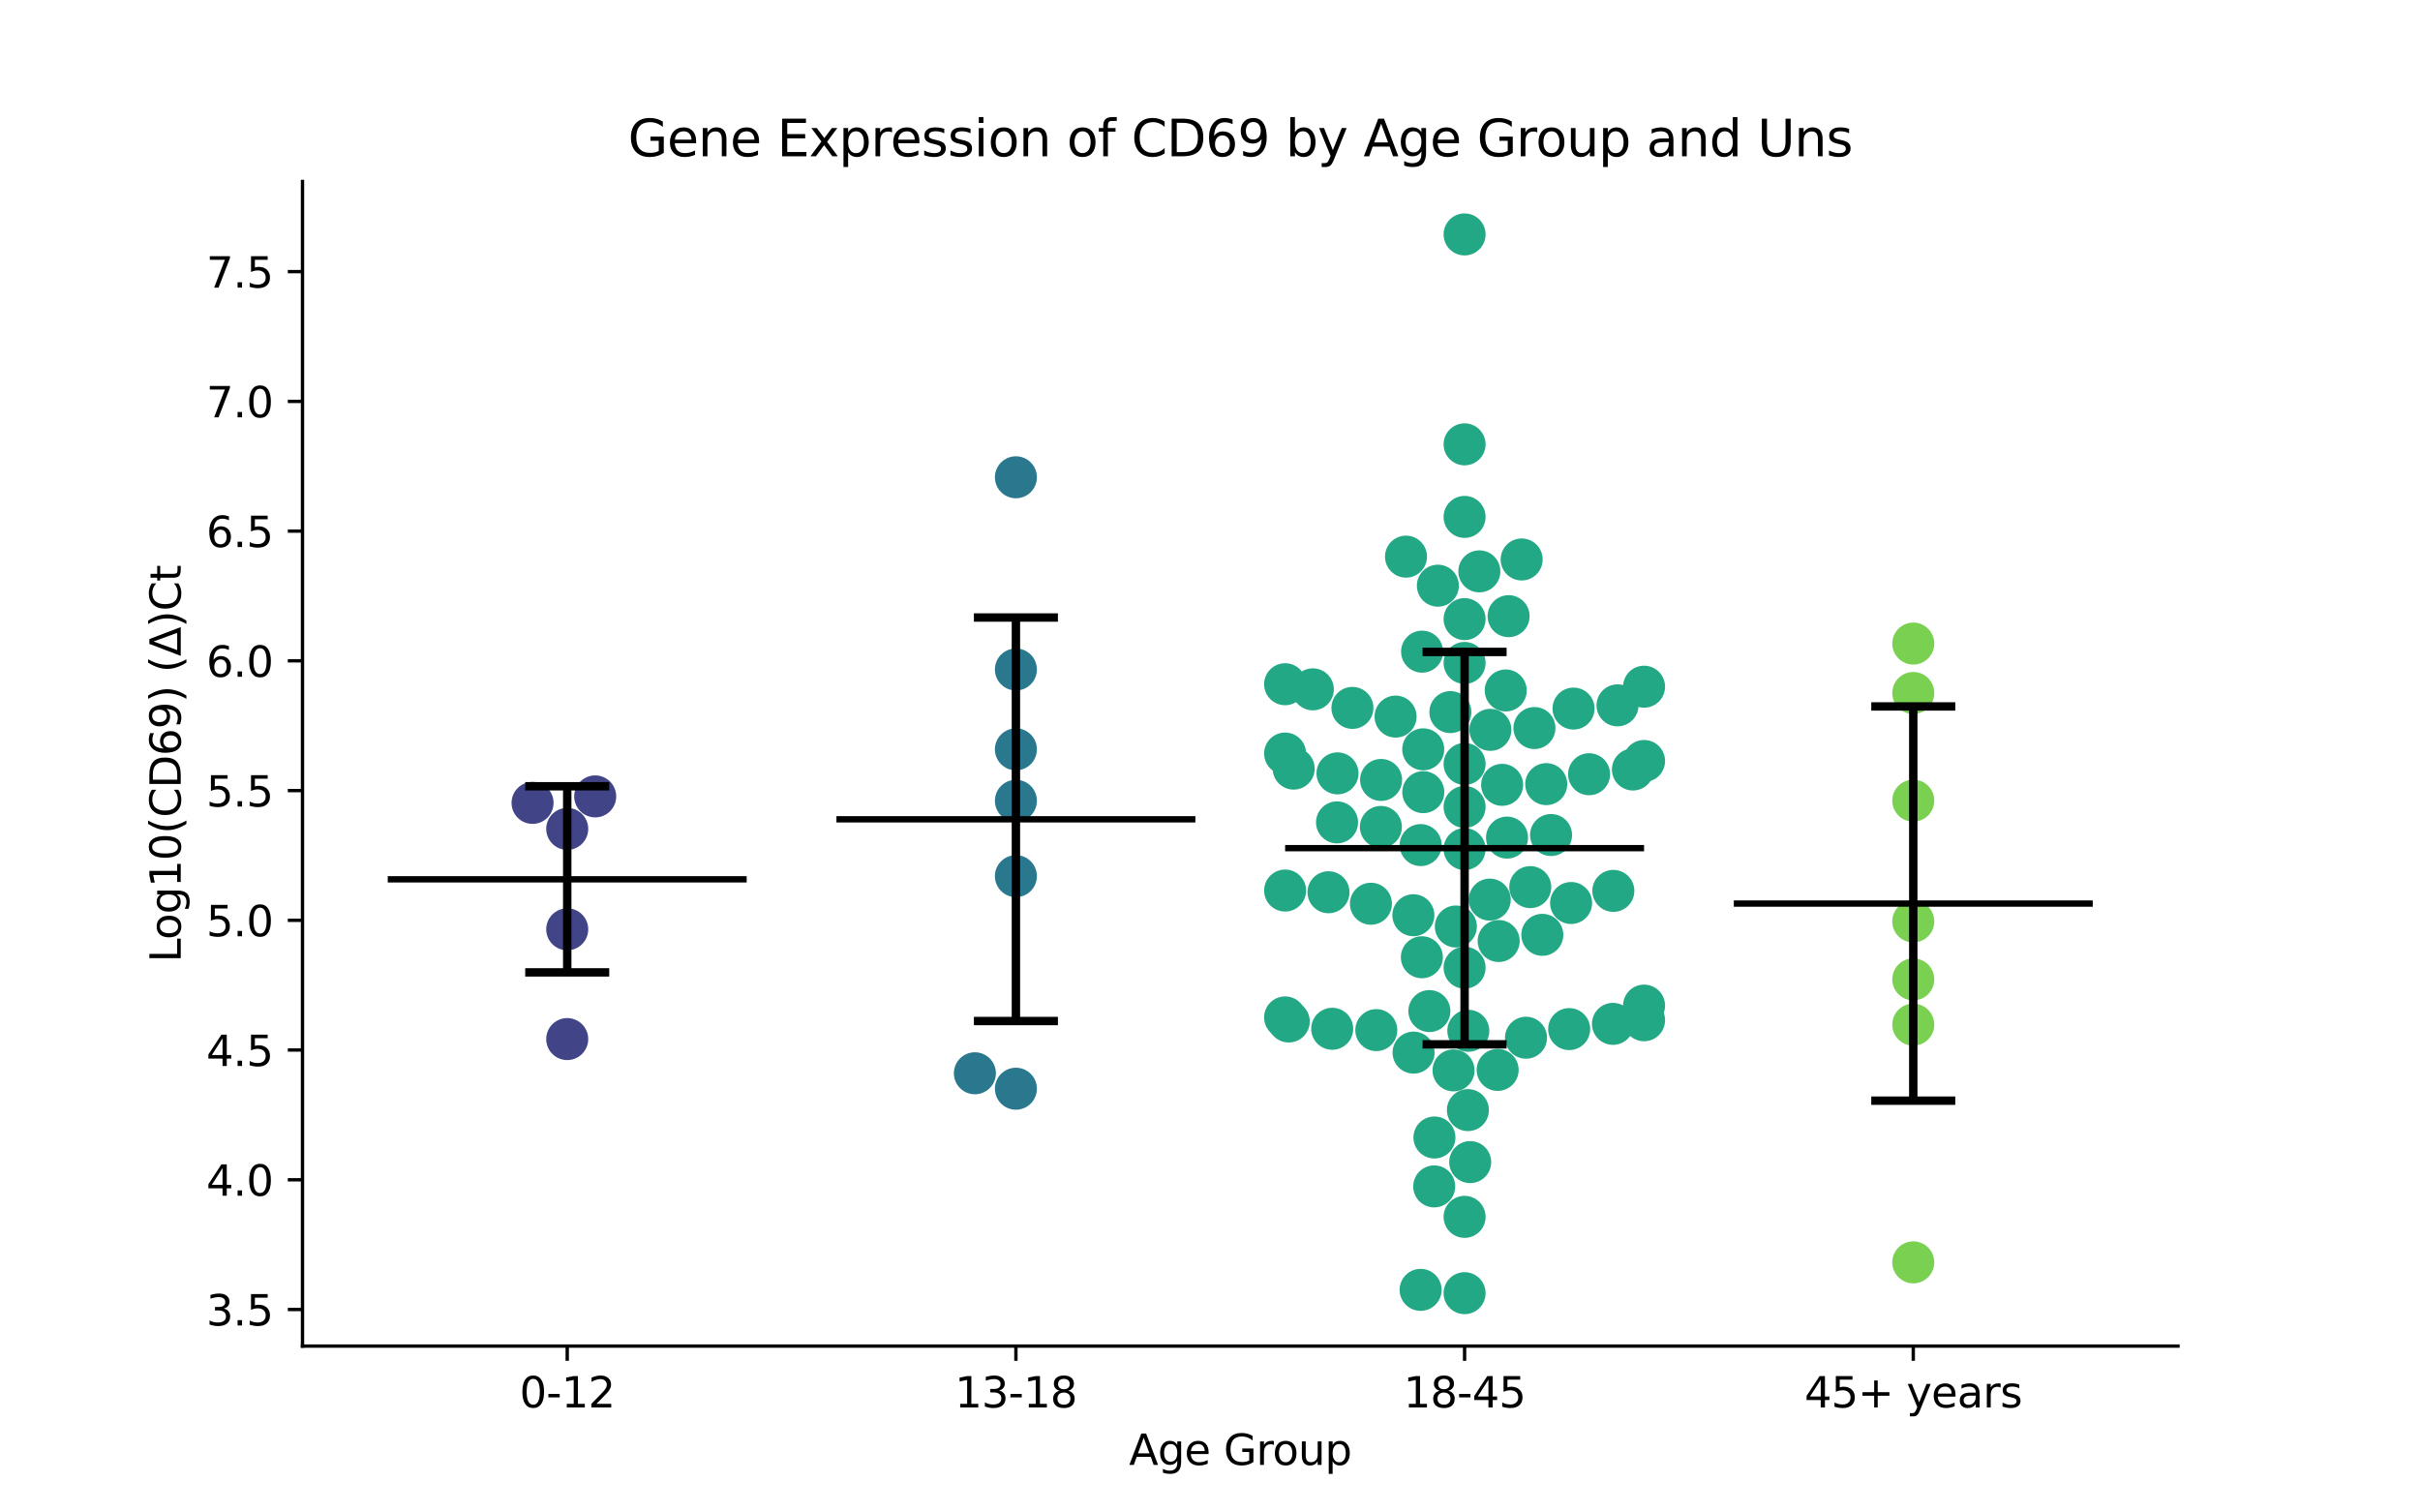 <?xml version="1.0" encoding="utf-8" standalone="no"?>
<!DOCTYPE svg PUBLIC "-//W3C//DTD SVG 1.1//EN"
  "http://www.w3.org/Graphics/SVG/1.1/DTD/svg11.dtd">
<svg xmlns:xlink="http://www.w3.org/1999/xlink" width="576pt" height="360pt" viewBox="0 0 576 360" xmlns="http://www.w3.org/2000/svg" version="1.1">
 <defs>
  <style type="text/css">*{stroke-linejoin: round; stroke-linecap: butt}</style>
 </defs>
 <g id="figure_1">
  <g id="patch_1">
   <path d="M 0 360 
L 576 360 
L 576 0 
L 0 0 
z
" style="fill: #ffffff"/>
  </g>
  <g id="axes_1">
   <g id="patch_2">
    <path d="M 72 320.4 
L 518.4 320.4 
L 518.4 43.2 
L 72 43.2 
z
" style="fill: #ffffff"/>
   </g>
   <g id="PathCollection_1">
    <defs>
     <path id="C0_0_b35f4bb879" d="M 0 5 
C 1.326 5 2.598 4.473 3.536 3.536 
C 4.473 2.598 5 1.326 5 -0 
C 5 -1.326 4.473 -2.598 3.536 -3.536 
C 2.598 -4.473 1.326 -5 0 -5 
C -1.326 -5 -2.598 -4.473 -3.536 -3.536 
C -4.473 -2.598 -5 -1.326 -5 0 
C -5 1.326 -4.473 2.598 -3.536 3.536 
C -2.598 4.473 -1.326 5 0 5 
z
"/>
    </defs>
    <g clip-path="url(#pb2ebfaa57f)">
     <use xlink:href="#C0_0_b35f4bb879" x="135.009" y="197.29" style="fill: #414487"/>
    </g>
    <g clip-path="url(#pb2ebfaa57f)">
     <use xlink:href="#C0_0_b35f4bb879" x="135.009" y="247.321" style="fill: #414487"/>
    </g>
    <g clip-path="url(#pb2ebfaa57f)">
     <use xlink:href="#C0_0_b35f4bb879" x="126.757" y="191.105" style="fill: #414487"/>
    </g>
    <g clip-path="url(#pb2ebfaa57f)">
     <use xlink:href="#C0_0_b35f4bb879" x="135.009" y="221.194" style="fill: #414487"/>
    </g>
    <g clip-path="url(#pb2ebfaa57f)">
     <use xlink:href="#C0_0_b35f4bb879" x="141.668" y="189.558" style="fill: #414487"/>
    </g>
   </g>
   <g id="PathCollection_2">
    <defs>
     <path id="C1_0_a7f7c2d60f" d="M 0 5 
C 1.326 5 2.598 4.473 3.536 3.536 
C 4.473 2.598 5 1.326 5 -0 
C 5 -1.326 4.473 -2.598 3.536 -3.536 
C 2.598 -4.473 1.326 -5 0 -5 
C -1.326 -5 -2.598 -4.473 -3.536 -3.536 
C -4.473 -2.598 -5 -1.326 -5 0 
C -5 1.326 -4.473 2.598 -3.536 3.536 
C -2.598 4.473 -1.326 5 0 5 
z
"/>
    </defs>
    <g clip-path="url(#pb2ebfaa57f)">
     <use xlink:href="#C1_0_a7f7c2d60f" x="241.803" y="259.135" style="fill: #2a788e"/>
    </g>
    <g clip-path="url(#pb2ebfaa57f)">
     <use xlink:href="#C1_0_a7f7c2d60f" x="241.803" y="113.603" style="fill: #2a788e"/>
    </g>
    <g clip-path="url(#pb2ebfaa57f)">
     <use xlink:href="#C1_0_a7f7c2d60f" x="232.038" y="255.459" style="fill: #2a788e"/>
    </g>
    <g clip-path="url(#pb2ebfaa57f)">
     <use xlink:href="#C1_0_a7f7c2d60f" x="241.803" y="190.601" style="fill: #2a788e"/>
    </g>
    <g clip-path="url(#pb2ebfaa57f)">
     <use xlink:href="#C1_0_a7f7c2d60f" x="241.803" y="159.348" style="fill: #2a788e"/>
    </g>
    <g clip-path="url(#pb2ebfaa57f)">
     <use xlink:href="#C1_0_a7f7c2d60f" x="241.803" y="178.36" style="fill: #2a788e"/>
    </g>
    <g clip-path="url(#pb2ebfaa57f)">
     <use xlink:href="#C1_0_a7f7c2d60f" x="241.803" y="208.54" style="fill: #2a788e"/>
    </g>
   </g>
   <g id="PathCollection_3">
    <defs>
     <path id="C2_0_10f5e9c0f4" d="M 0 5 
C 1.326 5 2.598 4.473 3.536 3.536 
C 4.473 2.598 5 1.326 5 -0 
C 5 -1.326 4.473 -2.598 3.536 -3.536 
C 2.598 -4.473 1.326 -5 0 -5 
C -1.326 -5 -2.598 -4.473 -3.536 -3.536 
C -4.473 -2.598 -5 -1.326 -5 0 
C -5 1.326 -4.473 2.598 -3.536 3.536 
C -2.598 4.473 -1.326 5 0 5 
z
"/>
    </defs>
    <g clip-path="url(#pb2ebfaa57f)">
     <use xlink:href="#C2_0_10f5e9c0f4" x="349.93" y="276.602" style="fill: #22a884"/>
    </g>
    <g clip-path="url(#pb2ebfaa57f)">
     <use xlink:href="#C2_0_10f5e9c0f4" x="336.403" y="217.843" style="fill: #22a884"/>
    </g>
    <g clip-path="url(#pb2ebfaa57f)">
     <use xlink:href="#C2_0_10f5e9c0f4" x="336.452" y="250.542" style="fill: #22a884"/>
    </g>
    <g clip-path="url(#pb2ebfaa57f)">
     <use xlink:href="#C2_0_10f5e9c0f4" x="365.223" y="173.287" style="fill: #22a884"/>
    </g>
    <g clip-path="url(#pb2ebfaa57f)">
     <use xlink:href="#C2_0_10f5e9c0f4" x="383.909" y="243.699" style="fill: #22a884"/>
    </g>
    <g clip-path="url(#pb2ebfaa57f)">
     <use xlink:href="#C2_0_10f5e9c0f4" x="369.178" y="198.751" style="fill: #22a884"/>
    </g>
    <g clip-path="url(#pb2ebfaa57f)">
     <use xlink:href="#C2_0_10f5e9c0f4" x="328.675" y="196.828" style="fill: #22a884"/>
    </g>
    <g clip-path="url(#pb2ebfaa57f)">
     <use xlink:href="#C2_0_10f5e9c0f4" x="384.003" y="212.047" style="fill: #22a884"/>
    </g>
    <g clip-path="url(#pb2ebfaa57f)">
     <use xlink:href="#C2_0_10f5e9c0f4" x="348.597" y="123.032" style="fill: #22a884"/>
    </g>
    <g clip-path="url(#pb2ebfaa57f)">
     <use xlink:href="#C2_0_10f5e9c0f4" x="348.597" y="157.795" style="fill: #22a884"/>
    </g>
    <g clip-path="url(#pb2ebfaa57f)">
     <use xlink:href="#C2_0_10f5e9c0f4" x="358.698" y="199.366" style="fill: #22a884"/>
    </g>
    <g clip-path="url(#pb2ebfaa57f)">
     <use xlink:href="#C2_0_10f5e9c0f4" x="306.748" y="243.134" style="fill: #22a884"/>
    </g>
    <g clip-path="url(#pb2ebfaa57f)">
     <use xlink:href="#C2_0_10f5e9c0f4" x="391.315" y="181.129" style="fill: #22a884"/>
    </g>
    <g clip-path="url(#pb2ebfaa57f)">
     <use xlink:href="#C2_0_10f5e9c0f4" x="348.597" y="192.063" style="fill: #22a884"/>
    </g>
    <g clip-path="url(#pb2ebfaa57f)">
     <use xlink:href="#C2_0_10f5e9c0f4" x="352.109" y="135.996" style="fill: #22a884"/>
    </g>
    <g clip-path="url(#pb2ebfaa57f)">
     <use xlink:href="#C2_0_10f5e9c0f4" x="348.597" y="181.833" style="fill: #22a884"/>
    </g>
    <g clip-path="url(#pb2ebfaa57f)">
     <use xlink:href="#C2_0_10f5e9c0f4" x="338.13" y="307.011" style="fill: #22a884"/>
    </g>
    <g clip-path="url(#pb2ebfaa57f)">
     <use xlink:href="#C2_0_10f5e9c0f4" x="348.597" y="147.361" style="fill: #22a884"/>
    </g>
    <g clip-path="url(#pb2ebfaa57f)">
     <use xlink:href="#C2_0_10f5e9c0f4" x="345.216" y="169.493" style="fill: #22a884"/>
    </g>
    <g clip-path="url(#pb2ebfaa57f)">
     <use xlink:href="#C2_0_10f5e9c0f4" x="391.315" y="163.448" style="fill: #22a884"/>
    </g>
    <g clip-path="url(#pb2ebfaa57f)">
     <use xlink:href="#C2_0_10f5e9c0f4" x="338.766" y="188.55" style="fill: #22a884"/>
    </g>
    <g clip-path="url(#pb2ebfaa57f)">
     <use xlink:href="#C2_0_10f5e9c0f4" x="346.518" y="220.525" style="fill: #22a884"/>
    </g>
    <g clip-path="url(#pb2ebfaa57f)">
     <use xlink:href="#C2_0_10f5e9c0f4" x="364.228" y="211.151" style="fill: #22a884"/>
    </g>
    <g clip-path="url(#pb2ebfaa57f)">
     <use xlink:href="#C2_0_10f5e9c0f4" x="305.879" y="242.164" style="fill: #22a884"/>
    </g>
    <g clip-path="url(#pb2ebfaa57f)">
     <use xlink:href="#C2_0_10f5e9c0f4" x="348.597" y="230.327" style="fill: #22a884"/>
    </g>
    <g clip-path="url(#pb2ebfaa57f)">
     <use xlink:href="#C2_0_10f5e9c0f4" x="326.304" y="215.107" style="fill: #22a884"/>
    </g>
    <g clip-path="url(#pb2ebfaa57f)">
     <use xlink:href="#C2_0_10f5e9c0f4" x="378.232" y="184.279" style="fill: #22a884"/>
    </g>
    <g clip-path="url(#pb2ebfaa57f)">
     <use xlink:href="#C2_0_10f5e9c0f4" x="367.097" y="222.509" style="fill: #22a884"/>
    </g>
    <g clip-path="url(#pb2ebfaa57f)">
     <use xlink:href="#C2_0_10f5e9c0f4" x="358.389" y="164.344" style="fill: #22a884"/>
    </g>
    <g clip-path="url(#pb2ebfaa57f)">
     <use xlink:href="#C2_0_10f5e9c0f4" x="359.071" y="146.66" style="fill: #22a884"/>
    </g>
    <g clip-path="url(#pb2ebfaa57f)">
     <use xlink:href="#C2_0_10f5e9c0f4" x="345.967" y="254.771" style="fill: #22a884"/>
    </g>
    <g clip-path="url(#pb2ebfaa57f)">
     <use xlink:href="#C2_0_10f5e9c0f4" x="317.088" y="244.87" style="fill: #22a884"/>
    </g>
    <g clip-path="url(#pb2ebfaa57f)">
     <use xlink:href="#C2_0_10f5e9c0f4" x="338.483" y="155.108" style="fill: #22a884"/>
    </g>
    <g clip-path="url(#pb2ebfaa57f)">
     <use xlink:href="#C2_0_10f5e9c0f4" x="332.172" y="170.564" style="fill: #22a884"/>
    </g>
    <g clip-path="url(#pb2ebfaa57f)">
     <use xlink:href="#C2_0_10f5e9c0f4" x="357.53" y="186.807" style="fill: #22a884"/>
    </g>
    <g clip-path="url(#pb2ebfaa57f)">
     <use xlink:href="#C2_0_10f5e9c0f4" x="348.597" y="55.8" style="fill: #22a884"/>
    </g>
    <g clip-path="url(#pb2ebfaa57f)">
     <use xlink:href="#C2_0_10f5e9c0f4" x="305.879" y="162.859" style="fill: #22a884"/>
    </g>
    <g clip-path="url(#pb2ebfaa57f)">
     <use xlink:href="#C2_0_10f5e9c0f4" x="349.386" y="264.226" style="fill: #22a884"/>
    </g>
    <g clip-path="url(#pb2ebfaa57f)">
     <use xlink:href="#C2_0_10f5e9c0f4" x="338.144" y="201.149" style="fill: #22a884"/>
    </g>
    <g clip-path="url(#pb2ebfaa57f)">
     <use xlink:href="#C2_0_10f5e9c0f4" x="348.597" y="289.638" style="fill: #22a884"/>
    </g>
    <g clip-path="url(#pb2ebfaa57f)">
     <use xlink:href="#C2_0_10f5e9c0f4" x="341.366" y="282.387" style="fill: #22a884"/>
    </g>
    <g clip-path="url(#pb2ebfaa57f)">
     <use xlink:href="#C2_0_10f5e9c0f4" x="391.315" y="239.352" style="fill: #22a884"/>
    </g>
    <g clip-path="url(#pb2ebfaa57f)">
     <use xlink:href="#C2_0_10f5e9c0f4" x="316.203" y="212.374" style="fill: #22a884"/>
    </g>
    <g clip-path="url(#pb2ebfaa57f)">
     <use xlink:href="#C2_0_10f5e9c0f4" x="327.583" y="245.189" style="fill: #22a884"/>
    </g>
    <g clip-path="url(#pb2ebfaa57f)">
     <use xlink:href="#C2_0_10f5e9c0f4" x="348.597" y="307.8" style="fill: #22a884"/>
    </g>
    <g clip-path="url(#pb2ebfaa57f)">
     <use xlink:href="#C2_0_10f5e9c0f4" x="356.711" y="223.98" style="fill: #22a884"/>
    </g>
    <g clip-path="url(#pb2ebfaa57f)">
     <use xlink:href="#C2_0_10f5e9c0f4" x="342.238" y="139.404" style="fill: #22a884"/>
    </g>
    <g clip-path="url(#pb2ebfaa57f)">
     <use xlink:href="#C2_0_10f5e9c0f4" x="341.422" y="270.743" style="fill: #22a884"/>
    </g>
    <g clip-path="url(#pb2ebfaa57f)">
     <use xlink:href="#C2_0_10f5e9c0f4" x="307.917" y="182.943" style="fill: #22a884"/>
    </g>
    <g clip-path="url(#pb2ebfaa57f)">
     <use xlink:href="#C2_0_10f5e9c0f4" x="391.315" y="242.842" style="fill: #22a884"/>
    </g>
    <g clip-path="url(#pb2ebfaa57f)">
     <use xlink:href="#C2_0_10f5e9c0f4" x="328.72" y="185.642" style="fill: #22a884"/>
    </g>
    <g clip-path="url(#pb2ebfaa57f)">
     <use xlink:href="#C2_0_10f5e9c0f4" x="348.597" y="202.096" style="fill: #22a884"/>
    </g>
    <g clip-path="url(#pb2ebfaa57f)">
     <use xlink:href="#C2_0_10f5e9c0f4" x="362.18" y="133.167" style="fill: #22a884"/>
    </g>
    <g clip-path="url(#pb2ebfaa57f)">
     <use xlink:href="#C2_0_10f5e9c0f4" x="318.349" y="184.078" style="fill: #22a884"/>
    </g>
    <g clip-path="url(#pb2ebfaa57f)">
     <use xlink:href="#C2_0_10f5e9c0f4" x="312.478" y="164.079" style="fill: #22a884"/>
    </g>
    <g clip-path="url(#pb2ebfaa57f)">
     <use xlink:href="#C2_0_10f5e9c0f4" x="349.485" y="245.35" style="fill: #22a884"/>
    </g>
    <g clip-path="url(#pb2ebfaa57f)">
     <use xlink:href="#C2_0_10f5e9c0f4" x="340.213" y="240.657" style="fill: #22a884"/>
    </g>
    <g clip-path="url(#pb2ebfaa57f)">
     <use xlink:href="#C2_0_10f5e9c0f4" x="368.028" y="186.64" style="fill: #22a884"/>
    </g>
    <g clip-path="url(#pb2ebfaa57f)">
     <use xlink:href="#C2_0_10f5e9c0f4" x="321.9" y="168.493" style="fill: #22a884"/>
    </g>
    <g clip-path="url(#pb2ebfaa57f)">
     <use xlink:href="#C2_0_10f5e9c0f4" x="354.733" y="173.718" style="fill: #22a884"/>
    </g>
    <g clip-path="url(#pb2ebfaa57f)">
     <use xlink:href="#C2_0_10f5e9c0f4" x="354.587" y="214.126" style="fill: #22a884"/>
    </g>
    <g clip-path="url(#pb2ebfaa57f)">
     <use xlink:href="#C2_0_10f5e9c0f4" x="374.528" y="168.654" style="fill: #22a884"/>
    </g>
    <g clip-path="url(#pb2ebfaa57f)">
     <use xlink:href="#C2_0_10f5e9c0f4" x="318.237" y="195.742" style="fill: #22a884"/>
    </g>
    <g clip-path="url(#pb2ebfaa57f)">
     <use xlink:href="#C2_0_10f5e9c0f4" x="305.879" y="179.36" style="fill: #22a884"/>
    </g>
    <g clip-path="url(#pb2ebfaa57f)">
     <use xlink:href="#C2_0_10f5e9c0f4" x="338.752" y="178.357" style="fill: #22a884"/>
    </g>
    <g clip-path="url(#pb2ebfaa57f)">
     <use xlink:href="#C2_0_10f5e9c0f4" x="334.651" y="132.49" style="fill: #22a884"/>
    </g>
    <g clip-path="url(#pb2ebfaa57f)">
     <use xlink:href="#C2_0_10f5e9c0f4" x="348.597" y="105.763" style="fill: #22a884"/>
    </g>
    <g clip-path="url(#pb2ebfaa57f)">
     <use xlink:href="#C2_0_10f5e9c0f4" x="356.466" y="254.66" style="fill: #22a884"/>
    </g>
    <g clip-path="url(#pb2ebfaa57f)">
     <use xlink:href="#C2_0_10f5e9c0f4" x="384.997" y="167.887" style="fill: #22a884"/>
    </g>
    <g clip-path="url(#pb2ebfaa57f)">
     <use xlink:href="#C2_0_10f5e9c0f4" x="363.215" y="246.999" style="fill: #22a884"/>
    </g>
    <g clip-path="url(#pb2ebfaa57f)">
     <use xlink:href="#C2_0_10f5e9c0f4" x="373.949" y="214.931" style="fill: #22a884"/>
    </g>
    <g clip-path="url(#pb2ebfaa57f)">
     <use xlink:href="#C2_0_10f5e9c0f4" x="388.665" y="183.155" style="fill: #22a884"/>
    </g>
    <g clip-path="url(#pb2ebfaa57f)">
     <use xlink:href="#C2_0_10f5e9c0f4" x="373.491" y="244.946" style="fill: #22a884"/>
    </g>
    <g clip-path="url(#pb2ebfaa57f)">
     <use xlink:href="#C2_0_10f5e9c0f4" x="338.426" y="227.844" style="fill: #22a884"/>
    </g>
    <g clip-path="url(#pb2ebfaa57f)">
     <use xlink:href="#C2_0_10f5e9c0f4" x="305.879" y="211.968" style="fill: #22a884"/>
    </g>
   </g>
   <g id="PathCollection_4">
    <defs>
     <path id="C3_0_cf07f96f61" d="M 0 5 
C 1.326 5 2.598 4.473 3.536 3.536 
C 4.473 2.598 5 1.326 5 -0 
C 5 -1.326 4.473 -2.598 3.536 -3.536 
C 2.598 -4.473 1.326 -5 0 -5 
C -1.326 -5 -2.598 -4.473 -3.536 -3.536 
C -4.473 -2.598 -5 -1.326 -5 0 
C -5 1.326 -4.473 2.598 -3.536 3.536 
C -2.598 4.473 -1.326 5 0 5 
z
"/>
    </defs>
    <g clip-path="url(#pb2ebfaa57f)">
     <use xlink:href="#C3_0_cf07f96f61" x="455.391" y="190.568" style="fill: #7ad151"/>
    </g>
    <g clip-path="url(#pb2ebfaa57f)">
     <use xlink:href="#C3_0_cf07f96f61" x="455.391" y="243.881" style="fill: #7ad151"/>
    </g>
    <g clip-path="url(#pb2ebfaa57f)">
     <use xlink:href="#C3_0_cf07f96f61" x="455.391" y="300.466" style="fill: #7ad151"/>
    </g>
    <g clip-path="url(#pb2ebfaa57f)">
     <use xlink:href="#C3_0_cf07f96f61" x="455.391" y="219.321" style="fill: #7ad151"/>
    </g>
    <g clip-path="url(#pb2ebfaa57f)">
     <use xlink:href="#C3_0_cf07f96f61" x="455.391" y="164.944" style="fill: #7ad151"/>
    </g>
    <g clip-path="url(#pb2ebfaa57f)">
     <use xlink:href="#C3_0_cf07f96f61" x="455.391" y="233.107" style="fill: #7ad151"/>
    </g>
    <g clip-path="url(#pb2ebfaa57f)">
     <use xlink:href="#C3_0_cf07f96f61" x="455.391" y="153.186" style="fill: #7ad151"/>
    </g>
   </g>
   <g id="matplotlib.axis_1">
    <g id="xtick_1">
     <g id="line2d_1">
      <defs>
       <path id="m51a5ce8a4f" d="M 0 0 
L 0 3.5 
" style="stroke: #000000; stroke-width: 0.8"/>
      </defs>
      <g>
       <use xlink:href="#m51a5ce8a4f" x="135.009" y="320.4" style="stroke: #000000; stroke-width: 0.8"/>
      </g>
     </g>
     <g id="text_1">
      <!-- 0-12 -->
      <g transform="translate(123.661 334.998) scale(0.1 -0.1)">
       <defs>
        <path id="DejaVuSans-30" d="M 2034 4250 
Q 1547 4250 1301 3770 
Q 1056 3291 1056 2328 
Q 1056 1369 1301 889 
Q 1547 409 2034 409 
Q 2525 409 2770 889 
Q 3016 1369 3016 2328 
Q 3016 3291 2770 3770 
Q 2525 4250 2034 4250 
z
M 2034 4750 
Q 2819 4750 3233 4129 
Q 3647 3509 3647 2328 
Q 3647 1150 3233 529 
Q 2819 -91 2034 -91 
Q 1250 -91 836 529 
Q 422 1150 422 2328 
Q 422 3509 836 4129 
Q 1250 4750 2034 4750 
z
" transform="scale(0.016)"/>
        <path id="DejaVuSans-2d" d="M 313 2009 
L 1997 2009 
L 1997 1497 
L 313 1497 
L 313 2009 
z
" transform="scale(0.016)"/>
        <path id="DejaVuSans-31" d="M 794 531 
L 1825 531 
L 1825 4091 
L 703 3866 
L 703 4441 
L 1819 4666 
L 2450 4666 
L 2450 531 
L 3481 531 
L 3481 0 
L 794 0 
L 794 531 
z
" transform="scale(0.016)"/>
        <path id="DejaVuSans-32" d="M 1228 531 
L 3431 531 
L 3431 0 
L 469 0 
L 469 531 
Q 828 903 1448 1529 
Q 2069 2156 2228 2338 
Q 2531 2678 2651 2914 
Q 2772 3150 2772 3378 
Q 2772 3750 2511 3984 
Q 2250 4219 1831 4219 
Q 1534 4219 1204 4116 
Q 875 4013 500 3803 
L 500 4441 
Q 881 4594 1212 4672 
Q 1544 4750 1819 4750 
Q 2544 4750 2975 4387 
Q 3406 4025 3406 3419 
Q 3406 3131 3298 2873 
Q 3191 2616 2906 2266 
Q 2828 2175 2409 1742 
Q 1991 1309 1228 531 
z
" transform="scale(0.016)"/>
       </defs>
       <use xlink:href="#DejaVuSans-30"/>
       <use xlink:href="#DejaVuSans-2d" x="63.623"/>
       <use xlink:href="#DejaVuSans-31" x="99.707"/>
       <use xlink:href="#DejaVuSans-32" x="163.33"/>
      </g>
     </g>
    </g>
    <g id="xtick_2">
     <g id="line2d_2">
      <g>
       <use xlink:href="#m51a5ce8a4f" x="241.803" y="320.4" style="stroke: #000000; stroke-width: 0.8"/>
      </g>
     </g>
     <g id="text_2">
      <!-- 13-18 -->
      <g transform="translate(227.274 334.998) scale(0.1 -0.1)">
       <defs>
        <path id="DejaVuSans-33" d="M 2597 2516 
Q 3050 2419 3304 2112 
Q 3559 1806 3559 1356 
Q 3559 666 3084 287 
Q 2609 -91 1734 -91 
Q 1441 -91 1130 -33 
Q 819 25 488 141 
L 488 750 
Q 750 597 1062 519 
Q 1375 441 1716 441 
Q 2309 441 2620 675 
Q 2931 909 2931 1356 
Q 2931 1769 2642 2001 
Q 2353 2234 1838 2234 
L 1294 2234 
L 1294 2753 
L 1863 2753 
Q 2328 2753 2575 2939 
Q 2822 3125 2822 3475 
Q 2822 3834 2567 4026 
Q 2313 4219 1838 4219 
Q 1578 4219 1281 4162 
Q 984 4106 628 3988 
L 628 4550 
Q 988 4650 1302 4700 
Q 1616 4750 1894 4750 
Q 2613 4750 3031 4423 
Q 3450 4097 3450 3541 
Q 3450 3153 3228 2886 
Q 3006 2619 2597 2516 
z
" transform="scale(0.016)"/>
        <path id="DejaVuSans-38" d="M 2034 2216 
Q 1584 2216 1326 1975 
Q 1069 1734 1069 1313 
Q 1069 891 1326 650 
Q 1584 409 2034 409 
Q 2484 409 2743 651 
Q 3003 894 3003 1313 
Q 3003 1734 2745 1975 
Q 2488 2216 2034 2216 
z
M 1403 2484 
Q 997 2584 770 2862 
Q 544 3141 544 3541 
Q 544 4100 942 4425 
Q 1341 4750 2034 4750 
Q 2731 4750 3128 4425 
Q 3525 4100 3525 3541 
Q 3525 3141 3298 2862 
Q 3072 2584 2669 2484 
Q 3125 2378 3379 2068 
Q 3634 1759 3634 1313 
Q 3634 634 3220 271 
Q 2806 -91 2034 -91 
Q 1263 -91 848 271 
Q 434 634 434 1313 
Q 434 1759 690 2068 
Q 947 2378 1403 2484 
z
M 1172 3481 
Q 1172 3119 1398 2916 
Q 1625 2713 2034 2713 
Q 2441 2713 2670 2916 
Q 2900 3119 2900 3481 
Q 2900 3844 2670 4047 
Q 2441 4250 2034 4250 
Q 1625 4250 1398 4047 
Q 1172 3844 1172 3481 
z
" transform="scale(0.016)"/>
       </defs>
       <use xlink:href="#DejaVuSans-31"/>
       <use xlink:href="#DejaVuSans-33" x="63.623"/>
       <use xlink:href="#DejaVuSans-2d" x="127.246"/>
       <use xlink:href="#DejaVuSans-31" x="163.33"/>
       <use xlink:href="#DejaVuSans-38" x="226.953"/>
      </g>
     </g>
    </g>
    <g id="xtick_3">
     <g id="line2d_3">
      <g>
       <use xlink:href="#m51a5ce8a4f" x="348.597" y="320.4" style="stroke: #000000; stroke-width: 0.8"/>
      </g>
     </g>
     <g id="text_3">
      <!-- 18-45 -->
      <g transform="translate(334.068 334.998) scale(0.1 -0.1)">
       <defs>
        <path id="DejaVuSans-34" d="M 2419 4116 
L 825 1625 
L 2419 1625 
L 2419 4116 
z
M 2253 4666 
L 3047 4666 
L 3047 1625 
L 3713 1625 
L 3713 1100 
L 3047 1100 
L 3047 0 
L 2419 0 
L 2419 1100 
L 313 1100 
L 313 1709 
L 2253 4666 
z
" transform="scale(0.016)"/>
        <path id="DejaVuSans-35" d="M 691 4666 
L 3169 4666 
L 3169 4134 
L 1269 4134 
L 1269 2991 
Q 1406 3038 1543 3061 
Q 1681 3084 1819 3084 
Q 2600 3084 3056 2656 
Q 3513 2228 3513 1497 
Q 3513 744 3044 326 
Q 2575 -91 1722 -91 
Q 1428 -91 1123 -41 
Q 819 9 494 109 
L 494 744 
Q 775 591 1075 516 
Q 1375 441 1709 441 
Q 2250 441 2565 725 
Q 2881 1009 2881 1497 
Q 2881 1984 2565 2268 
Q 2250 2553 1709 2553 
Q 1456 2553 1204 2497 
Q 953 2441 691 2322 
L 691 4666 
z
" transform="scale(0.016)"/>
       </defs>
       <use xlink:href="#DejaVuSans-31"/>
       <use xlink:href="#DejaVuSans-38" x="63.623"/>
       <use xlink:href="#DejaVuSans-2d" x="127.246"/>
       <use xlink:href="#DejaVuSans-34" x="163.33"/>
       <use xlink:href="#DejaVuSans-35" x="226.953"/>
      </g>
     </g>
    </g>
    <g id="xtick_4">
     <g id="line2d_4">
      <g>
       <use xlink:href="#m51a5ce8a4f" x="455.391" y="320.4" style="stroke: #000000; stroke-width: 0.8"/>
      </g>
     </g>
     <g id="text_4">
      <!-- 45+ years -->
      <g transform="translate(429.49 334.998) scale(0.1 -0.1)">
       <defs>
        <path id="DejaVuSans-2b" d="M 2944 4013 
L 2944 2272 
L 4684 2272 
L 4684 1741 
L 2944 1741 
L 2944 0 
L 2419 0 
L 2419 1741 
L 678 1741 
L 678 2272 
L 2419 2272 
L 2419 4013 
L 2944 4013 
z
" transform="scale(0.016)"/>
        <path id="DejaVuSans-20" transform="scale(0.016)"/>
        <path id="DejaVuSans-79" d="M 2059 -325 
Q 1816 -950 1584 -1140 
Q 1353 -1331 966 -1331 
L 506 -1331 
L 506 -850 
L 844 -850 
Q 1081 -850 1212 -737 
Q 1344 -625 1503 -206 
L 1606 56 
L 191 3500 
L 800 3500 
L 1894 763 
L 2988 3500 
L 3597 3500 
L 2059 -325 
z
" transform="scale(0.016)"/>
        <path id="DejaVuSans-65" d="M 3597 1894 
L 3597 1613 
L 953 1613 
Q 991 1019 1311 708 
Q 1631 397 2203 397 
Q 2534 397 2845 478 
Q 3156 559 3463 722 
L 3463 178 
Q 3153 47 2828 -22 
Q 2503 -91 2169 -91 
Q 1331 -91 842 396 
Q 353 884 353 1716 
Q 353 2575 817 3079 
Q 1281 3584 2069 3584 
Q 2775 3584 3186 3129 
Q 3597 2675 3597 1894 
z
M 3022 2063 
Q 3016 2534 2758 2815 
Q 2500 3097 2075 3097 
Q 1594 3097 1305 2825 
Q 1016 2553 972 2059 
L 3022 2063 
z
" transform="scale(0.016)"/>
        <path id="DejaVuSans-61" d="M 2194 1759 
Q 1497 1759 1228 1600 
Q 959 1441 959 1056 
Q 959 750 1161 570 
Q 1363 391 1709 391 
Q 2188 391 2477 730 
Q 2766 1069 2766 1631 
L 2766 1759 
L 2194 1759 
z
M 3341 1997 
L 3341 0 
L 2766 0 
L 2766 531 
Q 2569 213 2275 61 
Q 1981 -91 1556 -91 
Q 1019 -91 701 211 
Q 384 513 384 1019 
Q 384 1609 779 1909 
Q 1175 2209 1959 2209 
L 2766 2209 
L 2766 2266 
Q 2766 2663 2505 2880 
Q 2244 3097 1772 3097 
Q 1472 3097 1187 3025 
Q 903 2953 641 2809 
L 641 3341 
Q 956 3463 1253 3523 
Q 1550 3584 1831 3584 
Q 2591 3584 2966 3190 
Q 3341 2797 3341 1997 
z
" transform="scale(0.016)"/>
        <path id="DejaVuSans-72" d="M 2631 2963 
Q 2534 3019 2420 3045 
Q 2306 3072 2169 3072 
Q 1681 3072 1420 2755 
Q 1159 2438 1159 1844 
L 1159 0 
L 581 0 
L 581 3500 
L 1159 3500 
L 1159 2956 
Q 1341 3275 1631 3429 
Q 1922 3584 2338 3584 
Q 2397 3584 2469 3576 
Q 2541 3569 2628 3553 
L 2631 2963 
z
" transform="scale(0.016)"/>
        <path id="DejaVuSans-73" d="M 2834 3397 
L 2834 2853 
Q 2591 2978 2328 3040 
Q 2066 3103 1784 3103 
Q 1356 3103 1142 2972 
Q 928 2841 928 2578 
Q 928 2378 1081 2264 
Q 1234 2150 1697 2047 
L 1894 2003 
Q 2506 1872 2764 1633 
Q 3022 1394 3022 966 
Q 3022 478 2636 193 
Q 2250 -91 1575 -91 
Q 1294 -91 989 -36 
Q 684 19 347 128 
L 347 722 
Q 666 556 975 473 
Q 1284 391 1588 391 
Q 1994 391 2212 530 
Q 2431 669 2431 922 
Q 2431 1156 2273 1281 
Q 2116 1406 1581 1522 
L 1381 1569 
Q 847 1681 609 1914 
Q 372 2147 372 2553 
Q 372 3047 722 3315 
Q 1072 3584 1716 3584 
Q 2034 3584 2315 3537 
Q 2597 3491 2834 3397 
z
" transform="scale(0.016)"/>
       </defs>
       <use xlink:href="#DejaVuSans-34"/>
       <use xlink:href="#DejaVuSans-35" x="63.623"/>
       <use xlink:href="#DejaVuSans-2b" x="127.246"/>
       <use xlink:href="#DejaVuSans-20" x="211.035"/>
       <use xlink:href="#DejaVuSans-79" x="242.822"/>
       <use xlink:href="#DejaVuSans-65" x="302.002"/>
       <use xlink:href="#DejaVuSans-61" x="363.525"/>
       <use xlink:href="#DejaVuSans-72" x="424.805"/>
       <use xlink:href="#DejaVuSans-73" x="465.918"/>
      </g>
     </g>
    </g>
    <g id="text_5">
     <!-- Age Group -->
     <g transform="translate(268.72 348.677) scale(0.1 -0.1)">
      <defs>
       <path id="DejaVuSans-41" d="M 2188 4044 
L 1331 1722 
L 3047 1722 
L 2188 4044 
z
M 1831 4666 
L 2547 4666 
L 4325 0 
L 3669 0 
L 3244 1197 
L 1141 1197 
L 716 0 
L 50 0 
L 1831 4666 
z
" transform="scale(0.016)"/>
       <path id="DejaVuSans-67" d="M 2906 1791 
Q 2906 2416 2648 2759 
Q 2391 3103 1925 3103 
Q 1463 3103 1205 2759 
Q 947 2416 947 1791 
Q 947 1169 1205 825 
Q 1463 481 1925 481 
Q 2391 481 2648 825 
Q 2906 1169 2906 1791 
z
M 3481 434 
Q 3481 -459 3084 -895 
Q 2688 -1331 1869 -1331 
Q 1566 -1331 1297 -1286 
Q 1028 -1241 775 -1147 
L 775 -588 
Q 1028 -725 1275 -790 
Q 1522 -856 1778 -856 
Q 2344 -856 2625 -561 
Q 2906 -266 2906 331 
L 2906 616 
Q 2728 306 2450 153 
Q 2172 0 1784 0 
Q 1141 0 747 490 
Q 353 981 353 1791 
Q 353 2603 747 3093 
Q 1141 3584 1784 3584 
Q 2172 3584 2450 3431 
Q 2728 3278 2906 2969 
L 2906 3500 
L 3481 3500 
L 3481 434 
z
" transform="scale(0.016)"/>
       <path id="DejaVuSans-47" d="M 3809 666 
L 3809 1919 
L 2778 1919 
L 2778 2438 
L 4434 2438 
L 4434 434 
Q 4069 175 3628 42 
Q 3188 -91 2688 -91 
Q 1594 -91 976 548 
Q 359 1188 359 2328 
Q 359 3472 976 4111 
Q 1594 4750 2688 4750 
Q 3144 4750 3555 4637 
Q 3966 4525 4313 4306 
L 4313 3634 
Q 3963 3931 3569 4081 
Q 3175 4231 2741 4231 
Q 1884 4231 1454 3753 
Q 1025 3275 1025 2328 
Q 1025 1384 1454 906 
Q 1884 428 2741 428 
Q 3075 428 3337 486 
Q 3600 544 3809 666 
z
" transform="scale(0.016)"/>
       <path id="DejaVuSans-6f" d="M 1959 3097 
Q 1497 3097 1228 2736 
Q 959 2375 959 1747 
Q 959 1119 1226 758 
Q 1494 397 1959 397 
Q 2419 397 2687 759 
Q 2956 1122 2956 1747 
Q 2956 2369 2687 2733 
Q 2419 3097 1959 3097 
z
M 1959 3584 
Q 2709 3584 3137 3096 
Q 3566 2609 3566 1747 
Q 3566 888 3137 398 
Q 2709 -91 1959 -91 
Q 1206 -91 779 398 
Q 353 888 353 1747 
Q 353 2609 779 3096 
Q 1206 3584 1959 3584 
z
" transform="scale(0.016)"/>
       <path id="DejaVuSans-75" d="M 544 1381 
L 544 3500 
L 1119 3500 
L 1119 1403 
Q 1119 906 1312 657 
Q 1506 409 1894 409 
Q 2359 409 2629 706 
Q 2900 1003 2900 1516 
L 2900 3500 
L 3475 3500 
L 3475 0 
L 2900 0 
L 2900 538 
Q 2691 219 2414 64 
Q 2138 -91 1772 -91 
Q 1169 -91 856 284 
Q 544 659 544 1381 
z
M 1991 3584 
L 1991 3584 
z
" transform="scale(0.016)"/>
       <path id="DejaVuSans-70" d="M 1159 525 
L 1159 -1331 
L 581 -1331 
L 581 3500 
L 1159 3500 
L 1159 2969 
Q 1341 3281 1617 3432 
Q 1894 3584 2278 3584 
Q 2916 3584 3314 3078 
Q 3713 2572 3713 1747 
Q 3713 922 3314 415 
Q 2916 -91 2278 -91 
Q 1894 -91 1617 61 
Q 1341 213 1159 525 
z
M 3116 1747 
Q 3116 2381 2855 2742 
Q 2594 3103 2138 3103 
Q 1681 3103 1420 2742 
Q 1159 2381 1159 1747 
Q 1159 1113 1420 752 
Q 1681 391 2138 391 
Q 2594 391 2855 752 
Q 3116 1113 3116 1747 
z
" transform="scale(0.016)"/>
      </defs>
      <use xlink:href="#DejaVuSans-41"/>
      <use xlink:href="#DejaVuSans-67" x="68.408"/>
      <use xlink:href="#DejaVuSans-65" x="131.885"/>
      <use xlink:href="#DejaVuSans-20" x="193.408"/>
      <use xlink:href="#DejaVuSans-47" x="225.195"/>
      <use xlink:href="#DejaVuSans-72" x="302.686"/>
      <use xlink:href="#DejaVuSans-6f" x="341.549"/>
      <use xlink:href="#DejaVuSans-75" x="402.73"/>
      <use xlink:href="#DejaVuSans-70" x="466.109"/>
     </g>
    </g>
   </g>
   <g id="matplotlib.axis_2">
    <g id="ytick_1">
     <g id="line2d_5">
      <defs>
       <path id="m407006aeca" d="M 0 0 
L -3.5 0 
" style="stroke: #000000; stroke-width: 0.8"/>
      </defs>
      <g>
       <use xlink:href="#m407006aeca" x="72" y="311.687" style="stroke: #000000; stroke-width: 0.8"/>
      </g>
     </g>
     <g id="text_6">
      <!-- 3.5 -->
      <g transform="translate(49.097 315.486) scale(0.1 -0.1)">
       <defs>
        <path id="DejaVuSans-2e" d="M 684 794 
L 1344 794 
L 1344 0 
L 684 0 
L 684 794 
z
" transform="scale(0.016)"/>
       </defs>
       <use xlink:href="#DejaVuSans-33"/>
       <use xlink:href="#DejaVuSans-2e" x="63.623"/>
       <use xlink:href="#DejaVuSans-35" x="95.41"/>
      </g>
     </g>
    </g>
    <g id="ytick_2">
     <g id="line2d_6">
      <g>
       <use xlink:href="#m407006aeca" x="72" y="280.808" style="stroke: #000000; stroke-width: 0.8"/>
      </g>
     </g>
     <g id="text_7">
      <!-- 4.0 -->
      <g transform="translate(49.097 284.607) scale(0.1 -0.1)">
       <use xlink:href="#DejaVuSans-34"/>
       <use xlink:href="#DejaVuSans-2e" x="63.623"/>
       <use xlink:href="#DejaVuSans-30" x="95.41"/>
      </g>
     </g>
    </g>
    <g id="ytick_3">
     <g id="line2d_7">
      <g>
       <use xlink:href="#m407006aeca" x="72" y="249.929" style="stroke: #000000; stroke-width: 0.8"/>
      </g>
     </g>
     <g id="text_8">
      <!-- 4.5 -->
      <g transform="translate(49.097 253.728) scale(0.1 -0.1)">
       <use xlink:href="#DejaVuSans-34"/>
       <use xlink:href="#DejaVuSans-2e" x="63.623"/>
       <use xlink:href="#DejaVuSans-35" x="95.41"/>
      </g>
     </g>
    </g>
    <g id="ytick_4">
     <g id="line2d_8">
      <g>
       <use xlink:href="#m407006aeca" x="72" y="219.049" style="stroke: #000000; stroke-width: 0.8"/>
      </g>
     </g>
     <g id="text_9">
      <!-- 5.0 -->
      <g transform="translate(49.097 222.848) scale(0.1 -0.1)">
       <use xlink:href="#DejaVuSans-35"/>
       <use xlink:href="#DejaVuSans-2e" x="63.623"/>
       <use xlink:href="#DejaVuSans-30" x="95.41"/>
      </g>
     </g>
    </g>
    <g id="ytick_5">
     <g id="line2d_9">
      <g>
       <use xlink:href="#m407006aeca" x="72" y="188.17" style="stroke: #000000; stroke-width: 0.8"/>
      </g>
     </g>
     <g id="text_10">
      <!-- 5.5 -->
      <g transform="translate(49.097 191.969) scale(0.1 -0.1)">
       <use xlink:href="#DejaVuSans-35"/>
       <use xlink:href="#DejaVuSans-2e" x="63.623"/>
       <use xlink:href="#DejaVuSans-35" x="95.41"/>
      </g>
     </g>
    </g>
    <g id="ytick_6">
     <g id="line2d_10">
      <g>
       <use xlink:href="#m407006aeca" x="72" y="157.29" style="stroke: #000000; stroke-width: 0.8"/>
      </g>
     </g>
     <g id="text_11">
      <!-- 6.0 -->
      <g transform="translate(49.097 161.09) scale(0.1 -0.1)">
       <defs>
        <path id="DejaVuSans-36" d="M 2113 2584 
Q 1688 2584 1439 2293 
Q 1191 2003 1191 1497 
Q 1191 994 1439 701 
Q 1688 409 2113 409 
Q 2538 409 2786 701 
Q 3034 994 3034 1497 
Q 3034 2003 2786 2293 
Q 2538 2584 2113 2584 
z
M 3366 4563 
L 3366 3988 
Q 3128 4100 2886 4159 
Q 2644 4219 2406 4219 
Q 1781 4219 1451 3797 
Q 1122 3375 1075 2522 
Q 1259 2794 1537 2939 
Q 1816 3084 2150 3084 
Q 2853 3084 3261 2657 
Q 3669 2231 3669 1497 
Q 3669 778 3244 343 
Q 2819 -91 2113 -91 
Q 1303 -91 875 529 
Q 447 1150 447 2328 
Q 447 3434 972 4092 
Q 1497 4750 2381 4750 
Q 2619 4750 2861 4703 
Q 3103 4656 3366 4563 
z
" transform="scale(0.016)"/>
       </defs>
       <use xlink:href="#DejaVuSans-36"/>
       <use xlink:href="#DejaVuSans-2e" x="63.623"/>
       <use xlink:href="#DejaVuSans-30" x="95.41"/>
      </g>
     </g>
    </g>
    <g id="ytick_7">
     <g id="line2d_11">
      <g>
       <use xlink:href="#m407006aeca" x="72" y="126.411" style="stroke: #000000; stroke-width: 0.8"/>
      </g>
     </g>
     <g id="text_12">
      <!-- 6.5 -->
      <g transform="translate(49.097 130.21) scale(0.1 -0.1)">
       <use xlink:href="#DejaVuSans-36"/>
       <use xlink:href="#DejaVuSans-2e" x="63.623"/>
       <use xlink:href="#DejaVuSans-35" x="95.41"/>
      </g>
     </g>
    </g>
    <g id="ytick_8">
     <g id="line2d_12">
      <g>
       <use xlink:href="#m407006aeca" x="72" y="95.532" style="stroke: #000000; stroke-width: 0.8"/>
      </g>
     </g>
     <g id="text_13">
      <!-- 7.0 -->
      <g transform="translate(49.097 99.331) scale(0.1 -0.1)">
       <defs>
        <path id="DejaVuSans-37" d="M 525 4666 
L 3525 4666 
L 3525 4397 
L 1831 0 
L 1172 0 
L 2766 4134 
L 525 4134 
L 525 4666 
z
" transform="scale(0.016)"/>
       </defs>
       <use xlink:href="#DejaVuSans-37"/>
       <use xlink:href="#DejaVuSans-2e" x="63.623"/>
       <use xlink:href="#DejaVuSans-30" x="95.41"/>
      </g>
     </g>
    </g>
    <g id="ytick_9">
     <g id="line2d_13">
      <g>
       <use xlink:href="#m407006aeca" x="72" y="64.652" style="stroke: #000000; stroke-width: 0.8"/>
      </g>
     </g>
     <g id="text_14">
      <!-- 7.5 -->
      <g transform="translate(49.097 68.452) scale(0.1 -0.1)">
       <use xlink:href="#DejaVuSans-37"/>
       <use xlink:href="#DejaVuSans-2e" x="63.623"/>
       <use xlink:href="#DejaVuSans-35" x="95.41"/>
      </g>
     </g>
    </g>
    <g id="text_15">
     <!-- Log10(CD69) (Δ)Ct -->
     <g transform="translate(43.017 229.062) rotate(-90) scale(0.1 -0.1)">
      <defs>
       <path id="DejaVuSans-4c" d="M 628 4666 
L 1259 4666 
L 1259 531 
L 3531 531 
L 3531 0 
L 628 0 
L 628 4666 
z
" transform="scale(0.016)"/>
       <path id="DejaVuSans-28" d="M 1984 4856 
Q 1566 4138 1362 3434 
Q 1159 2731 1159 2009 
Q 1159 1288 1364 580 
Q 1569 -128 1984 -844 
L 1484 -844 
Q 1016 -109 783 600 
Q 550 1309 550 2009 
Q 550 2706 781 3412 
Q 1013 4119 1484 4856 
L 1984 4856 
z
" transform="scale(0.016)"/>
       <path id="DejaVuSans-43" d="M 4122 4306 
L 4122 3641 
Q 3803 3938 3442 4084 
Q 3081 4231 2675 4231 
Q 1875 4231 1450 3742 
Q 1025 3253 1025 2328 
Q 1025 1406 1450 917 
Q 1875 428 2675 428 
Q 3081 428 3442 575 
Q 3803 722 4122 1019 
L 4122 359 
Q 3791 134 3420 21 
Q 3050 -91 2638 -91 
Q 1578 -91 968 557 
Q 359 1206 359 2328 
Q 359 3453 968 4101 
Q 1578 4750 2638 4750 
Q 3056 4750 3426 4639 
Q 3797 4528 4122 4306 
z
" transform="scale(0.016)"/>
       <path id="DejaVuSans-44" d="M 1259 4147 
L 1259 519 
L 2022 519 
Q 2988 519 3436 956 
Q 3884 1394 3884 2338 
Q 3884 3275 3436 3711 
Q 2988 4147 2022 4147 
L 1259 4147 
z
M 628 4666 
L 1925 4666 
Q 3281 4666 3915 4102 
Q 4550 3538 4550 2338 
Q 4550 1131 3912 565 
Q 3275 0 1925 0 
L 628 0 
L 628 4666 
z
" transform="scale(0.016)"/>
       <path id="DejaVuSans-39" d="M 703 97 
L 703 672 
Q 941 559 1184 500 
Q 1428 441 1663 441 
Q 2288 441 2617 861 
Q 2947 1281 2994 2138 
Q 2813 1869 2534 1725 
Q 2256 1581 1919 1581 
Q 1219 1581 811 2004 
Q 403 2428 403 3163 
Q 403 3881 828 4315 
Q 1253 4750 1959 4750 
Q 2769 4750 3195 4129 
Q 3622 3509 3622 2328 
Q 3622 1225 3098 567 
Q 2575 -91 1691 -91 
Q 1453 -91 1209 -44 
Q 966 3 703 97 
z
M 1959 2075 
Q 2384 2075 2632 2365 
Q 2881 2656 2881 3163 
Q 2881 3666 2632 3958 
Q 2384 4250 1959 4250 
Q 1534 4250 1286 3958 
Q 1038 3666 1038 3163 
Q 1038 2656 1286 2365 
Q 1534 2075 1959 2075 
z
" transform="scale(0.016)"/>
       <path id="DejaVuSans-29" d="M 513 4856 
L 1013 4856 
Q 1481 4119 1714 3412 
Q 1947 2706 1947 2009 
Q 1947 1309 1714 600 
Q 1481 -109 1013 -844 
L 513 -844 
Q 928 -128 1133 580 
Q 1338 1288 1338 2009 
Q 1338 2731 1133 3434 
Q 928 4138 513 4856 
z
" transform="scale(0.016)"/>
       <path id="DejaVuSans-394" d="M 2188 4044 
L 906 525 
L 3472 525 
L 2188 4044 
z
M 50 0 
L 1831 4666 
L 2547 4666 
L 4325 0 
L 50 0 
z
" transform="scale(0.016)"/>
       <path id="DejaVuSans-74" d="M 1172 4494 
L 1172 3500 
L 2356 3500 
L 2356 3053 
L 1172 3053 
L 1172 1153 
Q 1172 725 1289 603 
Q 1406 481 1766 481 
L 2356 481 
L 2356 0 
L 1766 0 
Q 1100 0 847 248 
Q 594 497 594 1153 
L 594 3053 
L 172 3053 
L 172 3500 
L 594 3500 
L 594 4494 
L 1172 4494 
z
" transform="scale(0.016)"/>
      </defs>
      <use xlink:href="#DejaVuSans-4c"/>
      <use xlink:href="#DejaVuSans-6f" x="53.963"/>
      <use xlink:href="#DejaVuSans-67" x="115.145"/>
      <use xlink:href="#DejaVuSans-31" x="178.621"/>
      <use xlink:href="#DejaVuSans-30" x="242.244"/>
      <use xlink:href="#DejaVuSans-28" x="305.867"/>
      <use xlink:href="#DejaVuSans-43" x="344.881"/>
      <use xlink:href="#DejaVuSans-44" x="414.705"/>
      <use xlink:href="#DejaVuSans-36" x="491.707"/>
      <use xlink:href="#DejaVuSans-39" x="555.33"/>
      <use xlink:href="#DejaVuSans-29" x="618.953"/>
      <use xlink:href="#DejaVuSans-20" x="657.967"/>
      <use xlink:href="#DejaVuSans-28" x="689.754"/>
      <use xlink:href="#DejaVuSans-394" x="728.768"/>
      <use xlink:href="#DejaVuSans-29" x="797.176"/>
      <use xlink:href="#DejaVuSans-43" x="836.189"/>
      <use xlink:href="#DejaVuSans-74" x="906.014"/>
     </g>
    </g>
   </g>
   <g id="LineCollection_1">
    <path d="M 135.009 231.439 
L 135.009 187.148 
" clip-path="url(#pb2ebfaa57f)" style="fill: none; stroke: #000000; stroke-width: 2"/>
   </g>
   <g id="line2d_14">
    <defs>
     <path id="m988107833c" d="M 10 0 
L -10 -0 
" style="stroke: #000000; stroke-width: 2"/>
    </defs>
    <g clip-path="url(#pb2ebfaa57f)">
     <use xlink:href="#m988107833c" x="135.009" y="231.439" style="stroke: #000000; stroke-width: 2"/>
    </g>
   </g>
   <g id="line2d_15">
    <g clip-path="url(#pb2ebfaa57f)">
     <use xlink:href="#m988107833c" x="135.009" y="187.148" style="stroke: #000000; stroke-width: 2"/>
    </g>
   </g>
   <g id="LineCollection_2">
    <path d="M 92.291 209.294 
L 177.726 209.294 
" clip-path="url(#pb2ebfaa57f)" style="fill: none; stroke: #000000; stroke-width: 1.5"/>
   </g>
   <g id="LineCollection_3">
    <path d="M 241.803 243.031 
L 241.803 146.982 
" clip-path="url(#pb2ebfaa57f)" style="fill: none; stroke: #000000; stroke-width: 2"/>
   </g>
   <g id="line2d_16">
    <g clip-path="url(#pb2ebfaa57f)">
     <use xlink:href="#m988107833c" x="241.803" y="243.031" style="stroke: #000000; stroke-width: 2"/>
    </g>
   </g>
   <g id="line2d_17">
    <g clip-path="url(#pb2ebfaa57f)">
     <use xlink:href="#m988107833c" x="241.803" y="146.982" style="stroke: #000000; stroke-width: 2"/>
    </g>
   </g>
   <g id="LineCollection_4">
    <path d="M 199.085 195.007 
L 284.521 195.007 
" clip-path="url(#pb2ebfaa57f)" style="fill: none; stroke: #000000; stroke-width: 1.5"/>
   </g>
   <g id="LineCollection_5">
    <path d="M 348.597 248.573 
L 348.597 155.174 
" clip-path="url(#pb2ebfaa57f)" style="fill: none; stroke: #000000; stroke-width: 2"/>
   </g>
   <g id="line2d_18">
    <g clip-path="url(#pb2ebfaa57f)">
     <use xlink:href="#m988107833c" x="348.597" y="248.573" style="stroke: #000000; stroke-width: 2"/>
    </g>
   </g>
   <g id="line2d_19">
    <g clip-path="url(#pb2ebfaa57f)">
     <use xlink:href="#m988107833c" x="348.597" y="155.174" style="stroke: #000000; stroke-width: 2"/>
    </g>
   </g>
   <g id="LineCollection_6">
    <path d="M 305.879 201.873 
L 391.315 201.873 
" clip-path="url(#pb2ebfaa57f)" style="fill: none; stroke: #000000; stroke-width: 1.5"/>
   </g>
   <g id="LineCollection_7">
    <path d="M 455.391 261.985 
L 455.391 168.15 
" clip-path="url(#pb2ebfaa57f)" style="fill: none; stroke: #000000; stroke-width: 2"/>
   </g>
   <g id="line2d_20">
    <g clip-path="url(#pb2ebfaa57f)">
     <use xlink:href="#m988107833c" x="455.391" y="261.985" style="stroke: #000000; stroke-width: 2"/>
    </g>
   </g>
   <g id="line2d_21">
    <g clip-path="url(#pb2ebfaa57f)">
     <use xlink:href="#m988107833c" x="455.391" y="168.15" style="stroke: #000000; stroke-width: 2"/>
    </g>
   </g>
   <g id="LineCollection_8">
    <path d="M 412.674 215.068 
L 498.109 215.068 
" clip-path="url(#pb2ebfaa57f)" style="fill: none; stroke: #000000; stroke-width: 1.5"/>
   </g>
   <g id="patch_3">
    <path d="M 72 320.4 
L 72 43.2 
" style="fill: none; stroke: #000000; stroke-width: 0.8; stroke-linejoin: miter; stroke-linecap: square"/>
   </g>
   <g id="patch_4">
    <path d="M 72 320.4 
L 518.4 320.4 
" style="fill: none; stroke: #000000; stroke-width: 0.8; stroke-linejoin: miter; stroke-linecap: square"/>
   </g>
   <g id="text_16">
    <!-- Gene Expression of CD69 by Age Group and Uns -->
    <g transform="translate(149.478 37.2) scale(0.12 -0.12)">
     <defs>
      <path id="DejaVuSans-6e" d="M 3513 2113 
L 3513 0 
L 2938 0 
L 2938 2094 
Q 2938 2591 2744 2837 
Q 2550 3084 2163 3084 
Q 1697 3084 1428 2787 
Q 1159 2491 1159 1978 
L 1159 0 
L 581 0 
L 581 3500 
L 1159 3500 
L 1159 2956 
Q 1366 3272 1645 3428 
Q 1925 3584 2291 3584 
Q 2894 3584 3203 3211 
Q 3513 2838 3513 2113 
z
" transform="scale(0.016)"/>
      <path id="DejaVuSans-45" d="M 628 4666 
L 3578 4666 
L 3578 4134 
L 1259 4134 
L 1259 2753 
L 3481 2753 
L 3481 2222 
L 1259 2222 
L 1259 531 
L 3634 531 
L 3634 0 
L 628 0 
L 628 4666 
z
" transform="scale(0.016)"/>
      <path id="DejaVuSans-78" d="M 3513 3500 
L 2247 1797 
L 3578 0 
L 2900 0 
L 1881 1375 
L 863 0 
L 184 0 
L 1544 1831 
L 300 3500 
L 978 3500 
L 1906 2253 
L 2834 3500 
L 3513 3500 
z
" transform="scale(0.016)"/>
      <path id="DejaVuSans-69" d="M 603 3500 
L 1178 3500 
L 1178 0 
L 603 0 
L 603 3500 
z
M 603 4863 
L 1178 4863 
L 1178 4134 
L 603 4134 
L 603 4863 
z
" transform="scale(0.016)"/>
      <path id="DejaVuSans-66" d="M 2375 4863 
L 2375 4384 
L 1825 4384 
Q 1516 4384 1395 4259 
Q 1275 4134 1275 3809 
L 1275 3500 
L 2222 3500 
L 2222 3053 
L 1275 3053 
L 1275 0 
L 697 0 
L 697 3053 
L 147 3053 
L 147 3500 
L 697 3500 
L 697 3744 
Q 697 4328 969 4595 
Q 1241 4863 1831 4863 
L 2375 4863 
z
" transform="scale(0.016)"/>
      <path id="DejaVuSans-62" d="M 3116 1747 
Q 3116 2381 2855 2742 
Q 2594 3103 2138 3103 
Q 1681 3103 1420 2742 
Q 1159 2381 1159 1747 
Q 1159 1113 1420 752 
Q 1681 391 2138 391 
Q 2594 391 2855 752 
Q 3116 1113 3116 1747 
z
M 1159 2969 
Q 1341 3281 1617 3432 
Q 1894 3584 2278 3584 
Q 2916 3584 3314 3078 
Q 3713 2572 3713 1747 
Q 3713 922 3314 415 
Q 2916 -91 2278 -91 
Q 1894 -91 1617 61 
Q 1341 213 1159 525 
L 1159 0 
L 581 0 
L 581 4863 
L 1159 4863 
L 1159 2969 
z
" transform="scale(0.016)"/>
      <path id="DejaVuSans-64" d="M 2906 2969 
L 2906 4863 
L 3481 4863 
L 3481 0 
L 2906 0 
L 2906 525 
Q 2725 213 2448 61 
Q 2172 -91 1784 -91 
Q 1150 -91 751 415 
Q 353 922 353 1747 
Q 353 2572 751 3078 
Q 1150 3584 1784 3584 
Q 2172 3584 2448 3432 
Q 2725 3281 2906 2969 
z
M 947 1747 
Q 947 1113 1208 752 
Q 1469 391 1925 391 
Q 2381 391 2643 752 
Q 2906 1113 2906 1747 
Q 2906 2381 2643 2742 
Q 2381 3103 1925 3103 
Q 1469 3103 1208 2742 
Q 947 2381 947 1747 
z
" transform="scale(0.016)"/>
      <path id="DejaVuSans-55" d="M 556 4666 
L 1191 4666 
L 1191 1831 
Q 1191 1081 1462 751 
Q 1734 422 2344 422 
Q 2950 422 3222 751 
Q 3494 1081 3494 1831 
L 3494 4666 
L 4128 4666 
L 4128 1753 
Q 4128 841 3676 375 
Q 3225 -91 2344 -91 
Q 1459 -91 1007 375 
Q 556 841 556 1753 
L 556 4666 
z
" transform="scale(0.016)"/>
     </defs>
     <use xlink:href="#DejaVuSans-47"/>
     <use xlink:href="#DejaVuSans-65" x="77.49"/>
     <use xlink:href="#DejaVuSans-6e" x="139.014"/>
     <use xlink:href="#DejaVuSans-65" x="202.393"/>
     <use xlink:href="#DejaVuSans-20" x="263.916"/>
     <use xlink:href="#DejaVuSans-45" x="295.703"/>
     <use xlink:href="#DejaVuSans-78" x="358.887"/>
     <use xlink:href="#DejaVuSans-70" x="418.066"/>
     <use xlink:href="#DejaVuSans-72" x="481.543"/>
     <use xlink:href="#DejaVuSans-65" x="520.406"/>
     <use xlink:href="#DejaVuSans-73" x="581.93"/>
     <use xlink:href="#DejaVuSans-73" x="634.029"/>
     <use xlink:href="#DejaVuSans-69" x="686.129"/>
     <use xlink:href="#DejaVuSans-6f" x="713.912"/>
     <use xlink:href="#DejaVuSans-6e" x="775.094"/>
     <use xlink:href="#DejaVuSans-20" x="838.473"/>
     <use xlink:href="#DejaVuSans-6f" x="870.26"/>
     <use xlink:href="#DejaVuSans-66" x="931.441"/>
     <use xlink:href="#DejaVuSans-20" x="966.646"/>
     <use xlink:href="#DejaVuSans-43" x="998.434"/>
     <use xlink:href="#DejaVuSans-44" x="1068.258"/>
     <use xlink:href="#DejaVuSans-36" x="1145.26"/>
     <use xlink:href="#DejaVuSans-39" x="1208.883"/>
     <use xlink:href="#DejaVuSans-20" x="1272.506"/>
     <use xlink:href="#DejaVuSans-62" x="1304.293"/>
     <use xlink:href="#DejaVuSans-79" x="1367.77"/>
     <use xlink:href="#DejaVuSans-20" x="1426.949"/>
     <use xlink:href="#DejaVuSans-41" x="1458.736"/>
     <use xlink:href="#DejaVuSans-67" x="1527.145"/>
     <use xlink:href="#DejaVuSans-65" x="1590.621"/>
     <use xlink:href="#DejaVuSans-20" x="1652.145"/>
     <use xlink:href="#DejaVuSans-47" x="1683.932"/>
     <use xlink:href="#DejaVuSans-72" x="1761.422"/>
     <use xlink:href="#DejaVuSans-6f" x="1800.285"/>
     <use xlink:href="#DejaVuSans-75" x="1861.467"/>
     <use xlink:href="#DejaVuSans-70" x="1924.846"/>
     <use xlink:href="#DejaVuSans-20" x="1988.322"/>
     <use xlink:href="#DejaVuSans-61" x="2020.109"/>
     <use xlink:href="#DejaVuSans-6e" x="2081.389"/>
     <use xlink:href="#DejaVuSans-64" x="2144.768"/>
     <use xlink:href="#DejaVuSans-20" x="2208.244"/>
     <use xlink:href="#DejaVuSans-55" x="2240.031"/>
     <use xlink:href="#DejaVuSans-6e" x="2313.225"/>
     <use xlink:href="#DejaVuSans-73" x="2376.604"/>
    </g>
   </g>
  </g>
 </g>
 <defs>
  <clipPath id="pb2ebfaa57f">
   <rect x="72" y="43.2" width="446.4" height="277.2"/>
  </clipPath>
 </defs>
</svg>
